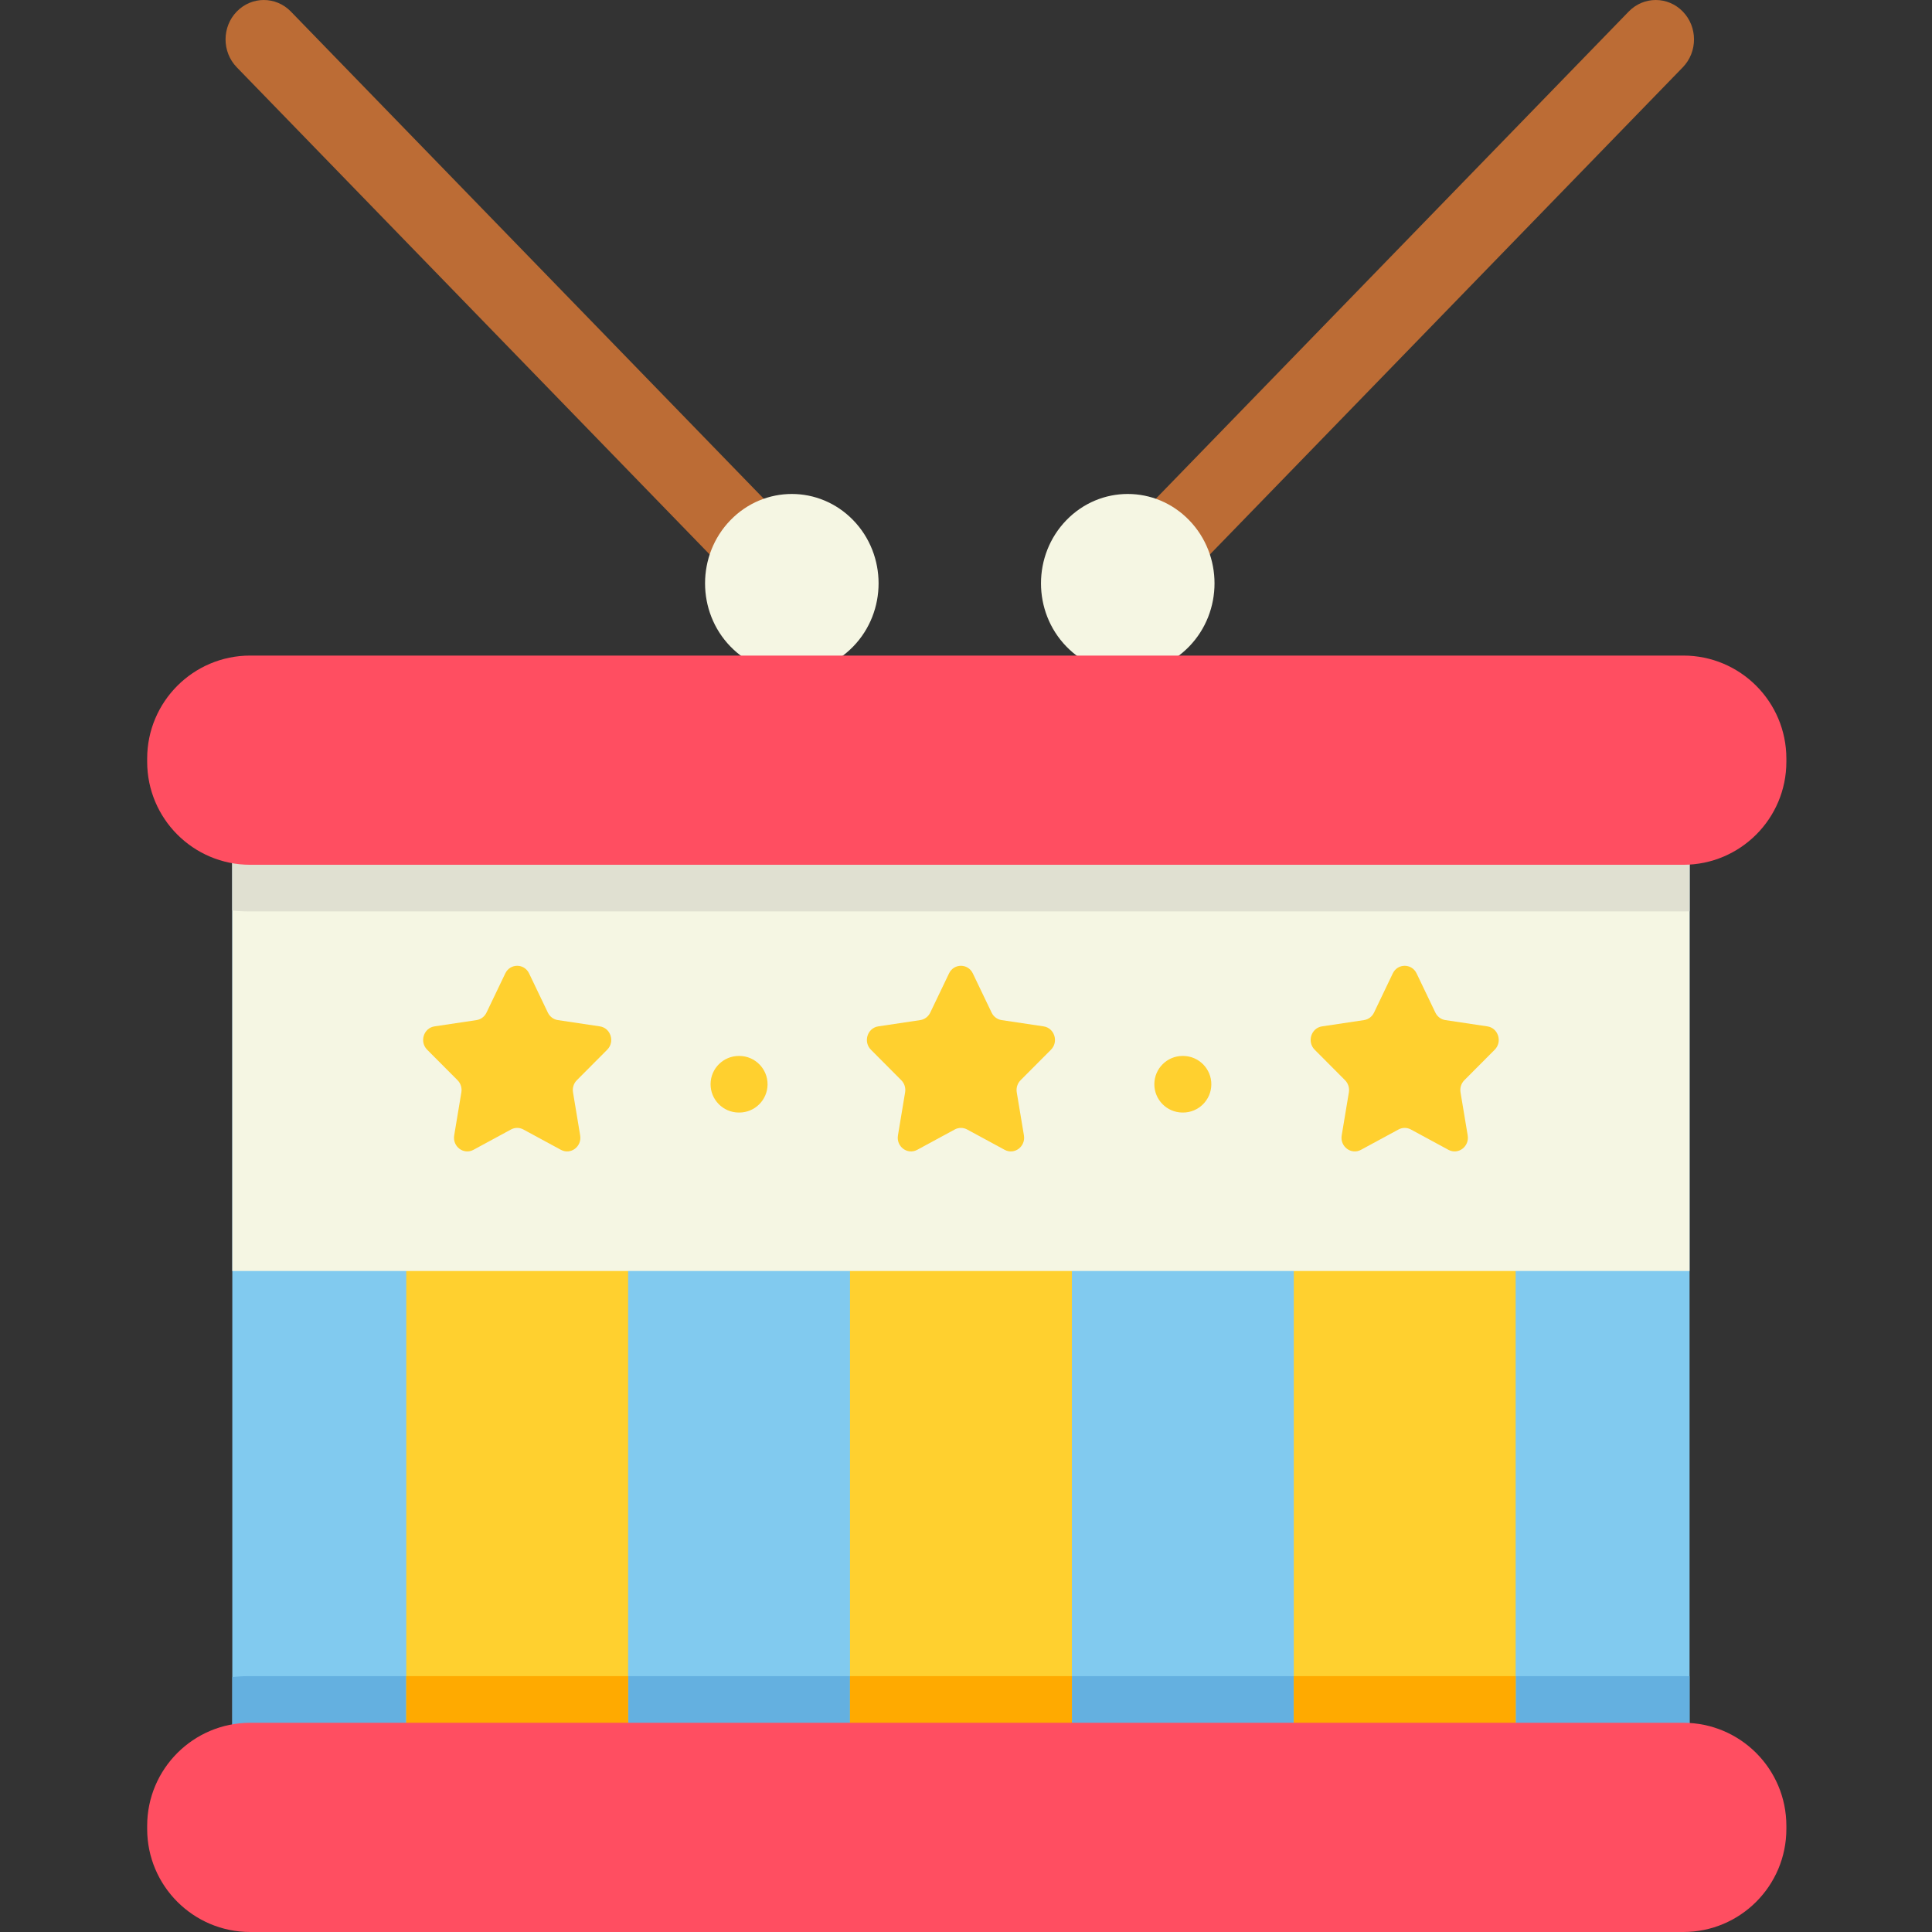 <svg viewBox="-39 0 512 512" xmlns="http://www.w3.org/2000/svg"><rect x="-39" y="0" width="512" height="512" fill="#333333" stroke="none"/><path d="m38.082 3.059 127.941 131.805-14.336 14.77-127.941-131.801c-3.961-4.082-3.961-10.695 0-14.773 3.957-4.078 10.379-4.078 14.336 0zm0 0" fill="#bc6c35"/><path d="m187.098 171.344c8.98-9.25 8.98-24.25 0-33.5-8.98-9.25-23.539-9.25-32.516 0-8.98 9.25-8.98 24.25 0 33.5 8.977 9.25 23.535 9.25 32.516 0zm0 0" fill="#f5f6e3"/><path d="m392.625 3.059-127.941 131.805 14.336 14.77 127.941-131.801c3.961-4.082 3.961-10.695 0-14.773-3.957-4.078-10.379-4.078-14.336 0zm0 0" fill="#bc6c35"/><path d="m243.609 171.344c-8.98-9.25-8.98-24.25 0-33.5 8.977-9.25 23.535-9.25 32.516 0s8.98 24.25 0 33.5-23.539 9.25-32.516 0zm0 0" fill="#f5f6e3"/><path d="m22.562 216.73h386.191v245.461h-386.191zm0 0" fill="#81caef"/><path d="m408.754 444.215v17.977h-386.191v-17.75c1.43-.164 2.879-.246 4.352-.246h380.578c.422-.004.84.008 1.262.02zm0 0" fill="#64b0e0"/><path d="m68.664 252.746h58.801v209.445h-58.801zm0 0" fill="#ffd02f"/><path d="m68.664 444.191h58.801v18h-58.801zm0 0" fill="#fa0"/><path d="m186.262 252.746h58.801v209.445h-58.801zm0 0" fill="#ffd02f"/><path d="m186.262 444.191h58.801v18h-58.801zm0 0" fill="#fa0"/><path d="m303.863 252.746h58.801v209.445h-58.801zm0 0" fill="#ffd02f"/><path d="m303.863 444.191h58.801v18h-58.801zm0 0" fill="#fa0"/><path d="m407.094 512h-379.781c-15.082 0-27.312-12.23-27.312-27.312v-.82c0-15.082 12.23-27.312 27.312-27.312h379.781c15.086 0 27.312 12.23 27.312 27.312v.82c0 15.082-12.227 27.312-27.312 27.312zm0 0" fill="#ff4e61"/><path d="m22.562 216.164h386.191v120.664h-386.191zm0 0" fill="#f5f6e3"/><path d="m408.754 216.164v25.352c-.422.012-.84.023-1.262.023h-380.578c-1.473 0-2.922-.082-4.352-.25v-25.125zm0 0" fill="#e0e0d1"/><path d="m407.094 229.176h-379.781c-15.082 0-27.312-12.23-27.312-27.312v-.82c0-15.082 12.23-27.312 27.312-27.312h379.781c15.086 0 27.312 12.23 27.312 27.312v.82c0 15.082-12.227 27.312-27.312 27.312zm0 0" fill="#ff4e61"/><g fill="#ffd02f"><path d="m96.422 299.324-9.953 5.391c-2.582 1.398-5.598-.859-5.105-3.82l1.902-11.418c.195-1.176-.184-2.375-1.012-3.207l-8.055-8.086c-2.086-2.098-.934-5.75 1.953-6.184l11.125-1.664c1.148-.172 2.137-.914 2.648-1.984l4.977-10.387c1.293-2.695 5.02-2.695 6.312 0l4.973 10.387c.516 1.07 1.504 1.812 2.652 1.984l11.129 1.664c2.887.434 4.039 4.086 1.949 6.184l-8.051 8.086c-.828.832-1.211 2.031-1.012 3.207l1.898 11.418c.496 2.961-2.523 5.219-5.105 3.82l-9.953-5.391c-1.023-.555-2.25-.555-3.273 0zm0 0"/><path d="m214.023 299.324-9.953 5.391c-2.582 1.398-5.598-.859-5.105-3.82l1.898-11.418c.199-1.176-.18-2.375-1.012-3.207l-8.051-8.086c-2.086-2.098-.938-5.75 1.949-6.184l11.129-1.664c1.145-.172 2.137-.914 2.648-1.984l4.977-10.387c1.289-2.695 5.02-2.695 6.309 0l4.977 10.387c.512 1.07 1.504 1.812 2.648 1.984l11.129 1.664c2.887.434 4.039 4.086 1.953 6.184l-8.055 8.086c-.828.832-1.207 2.031-1.012 3.207l1.902 11.418c.492 2.961-2.523 5.219-5.105 3.82l-9.953-5.391c-1.023-.555-2.25-.555-3.273 0zm0 0"/><path d="m331.621 299.324-9.953 5.391c-2.578 1.398-5.598-.859-5.105-3.82l1.902-11.418c.195-1.176-.184-2.375-1.012-3.207l-8.051-8.086c-2.09-2.098-.938-5.75 1.949-6.184l11.125-1.664c1.148-.172 2.137-.914 2.652-1.984l4.973-10.387c1.293-2.695 5.023-2.695 6.312 0l4.977 10.387c.512 1.07 1.5 1.812 2.648 1.984l11.129 1.664c2.887.434 4.039 4.086 1.949 6.184l-8.051 8.086c-.828.832-1.207 2.031-1.012 3.207l1.902 11.418c.492 2.961-2.527 5.219-5.105 3.82l-9.953-5.391c-1.027-.555-2.25-.555-3.277 0zm0 0"/><path d="m156.91 294.836c-.023 0-.047 0-.074 0h-.102c-4.141-.039-7.465-3.43-7.426-7.574.039-4.113 3.391-7.426 7.5-7.426h.074.098c4.145.043 7.469 3.434 7.43 7.574-.039 4.117-3.391 7.426-7.5 7.426zm0 0"/><path d="m274.512 294.836c-.023 0-.047 0-.074 0h-.102c-4.141-.039-7.465-3.43-7.426-7.574.039-4.113 3.391-7.426 7.496-7.426h.074.102c4.145.043 7.469 3.434 7.43 7.574-.043 4.117-3.391 7.426-7.5 7.426zm0 0"/></g></svg>